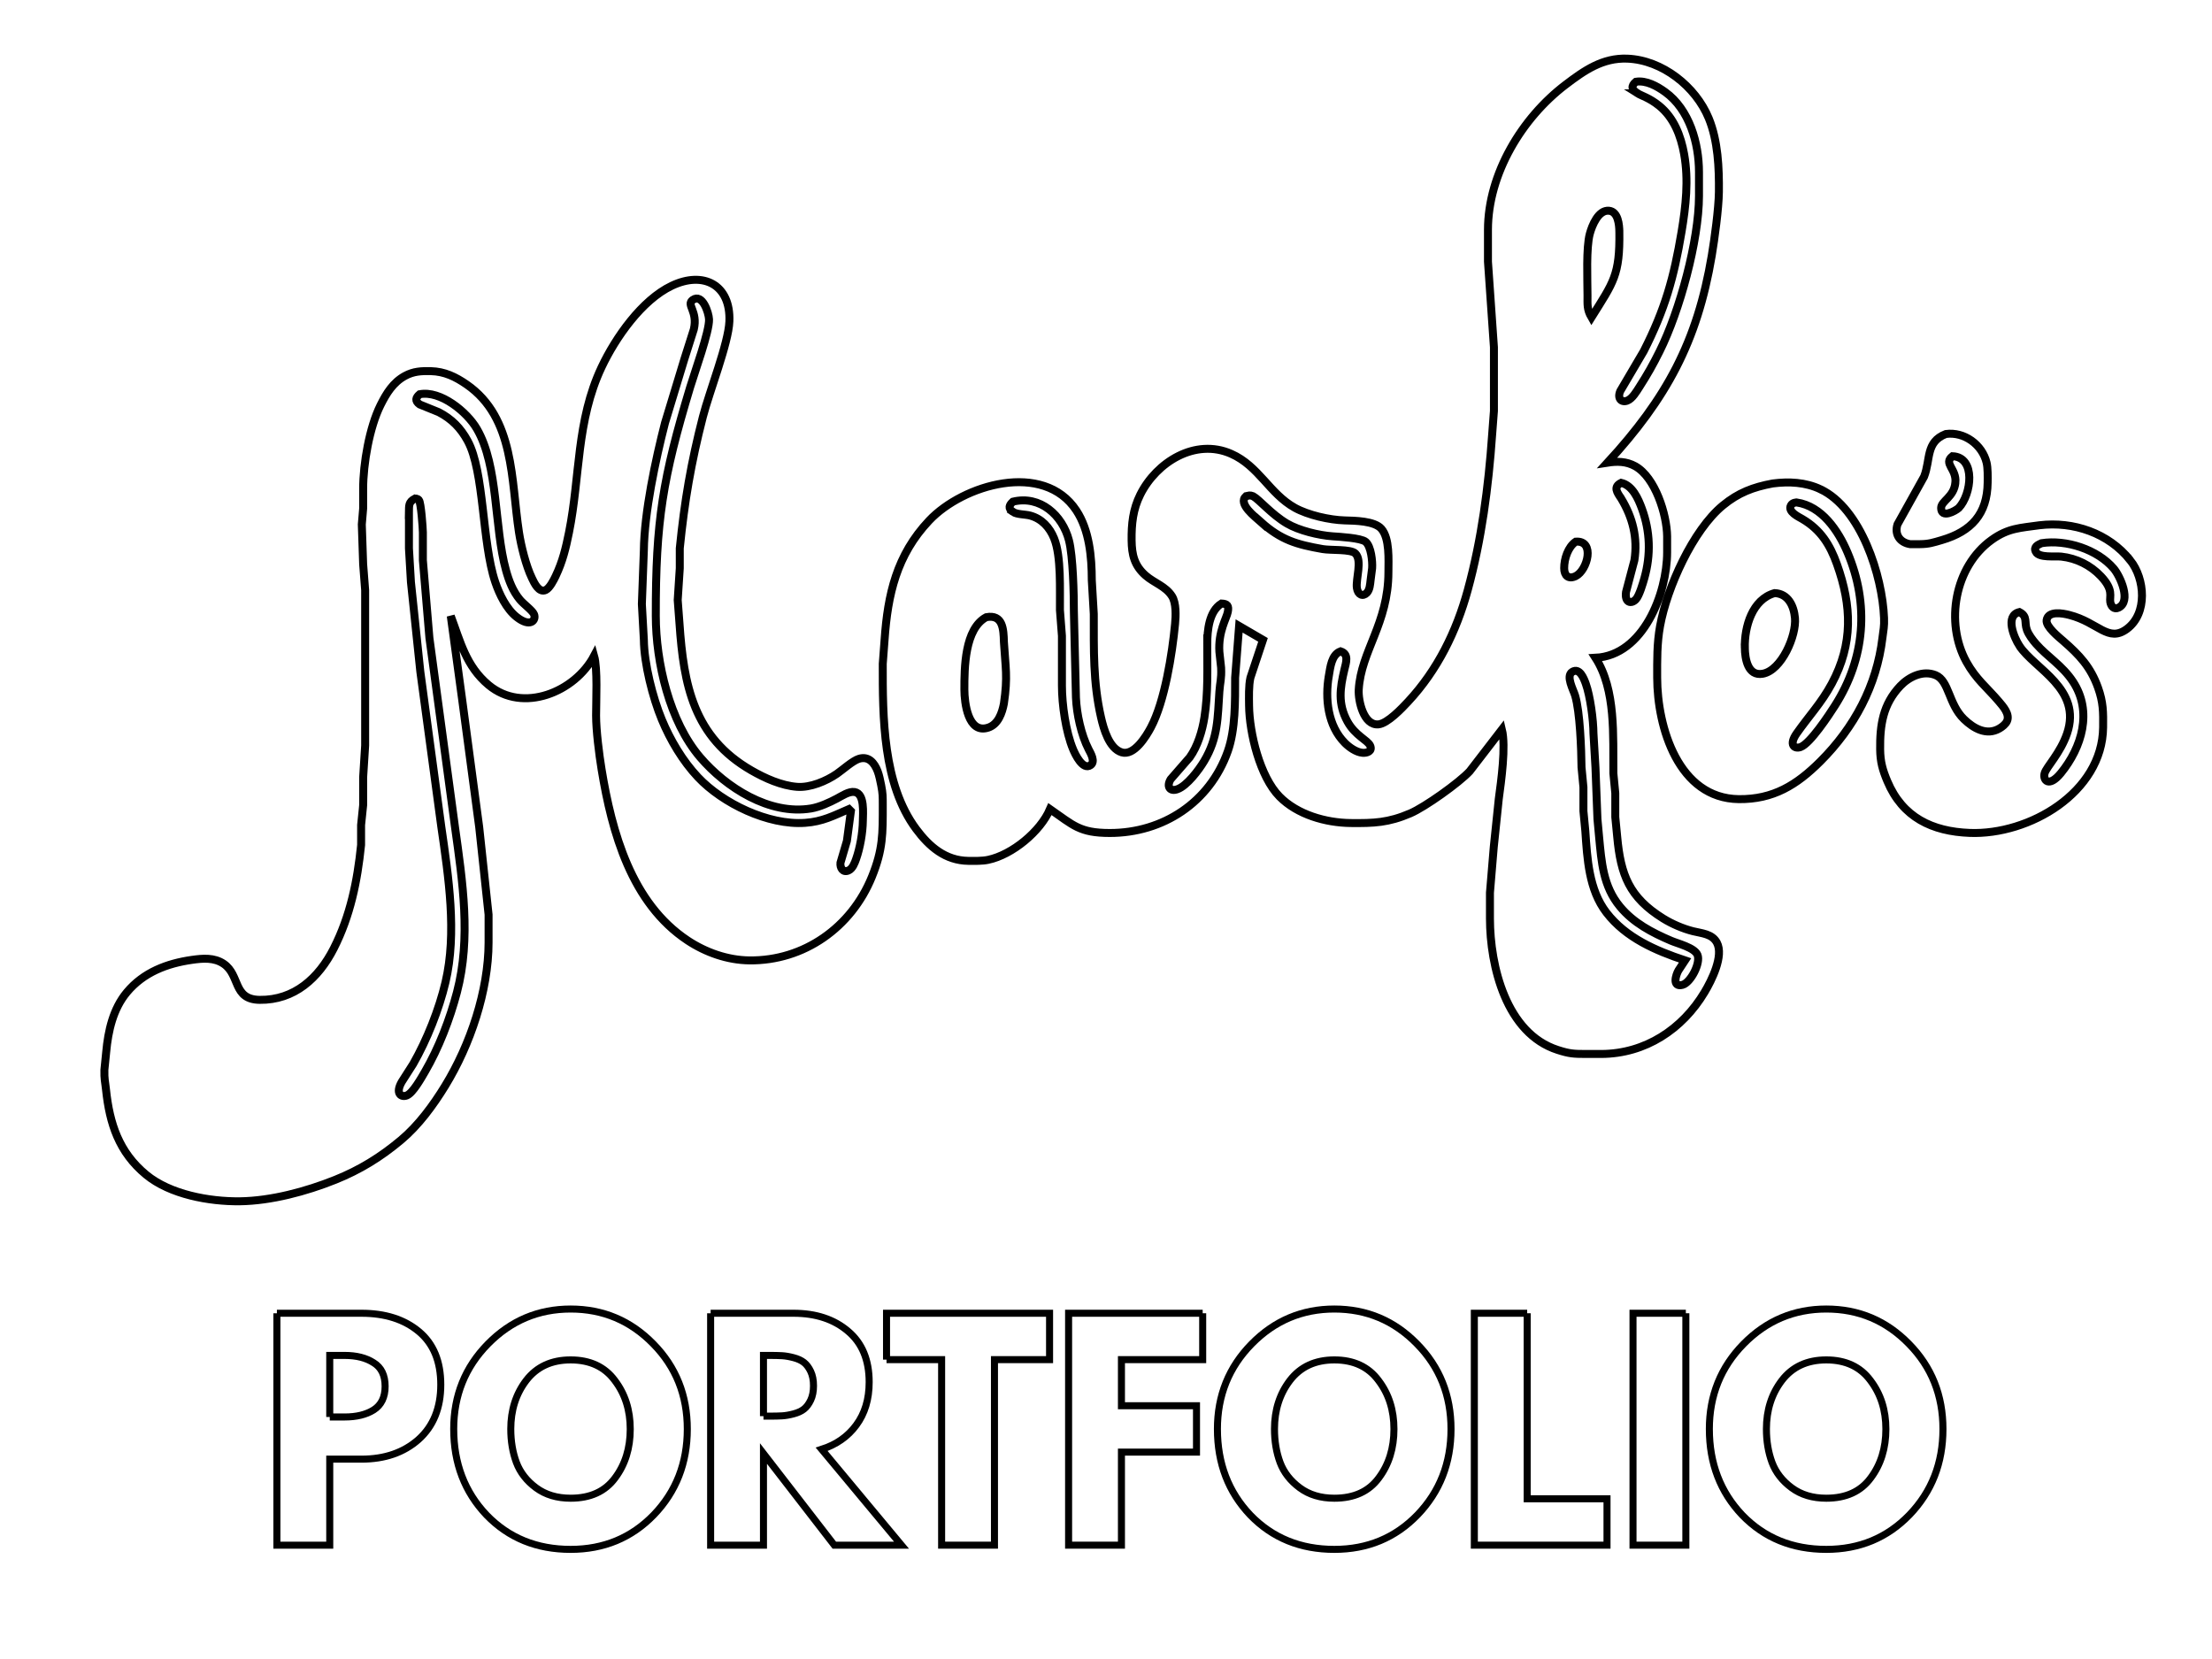 <?xml version="1.0" encoding="UTF-8" standalone="no"?>
<!-- Created with Inkscape (http://www.inkscape.org/) -->

<svg
   xmlns:dc="http://purl.org/dc/elements/1.1/"
   xmlns:cc="http://creativecommons.org/ns#"
   xmlns:rdf="http://www.w3.org/1999/02/22-rdf-syntax-ns#"
   xmlns:svg="http://www.w3.org/2000/svg"
   xmlns="http://www.w3.org/2000/svg"
   xmlns:sodipodi="http://sodipodi.sourceforge.net/DTD/sodipodi-0.dtd"
   xmlns:inkscape="http://www.inkscape.org/namespaces/inkscape"
   id="logo"
   version="1.1"
   inkscape:version="0.48.4 r9939"
   width="400"
   height="300"
   xml:space="preserve"
   sodipodi:docname="a.svg"><defs
     id="defs6" /><sodipodi:namedview
     pagecolor="#ffffff"
     bordercolor="#666666"
     borderopacity="1"
     objecttolerance="10"
     gridtolerance="10"
     guidetolerance="10"
     inkscape:pageopacity="0"
     inkscape:pageshadow="2"
     inkscape:window-width="1280"
     inkscape:window-height="969"
     id="namedview4"
     showgrid="false"
     inkscape:zoom="1.4037175"
     inkscape:cx="347.38171"
     inkscape:cy="30.998937"
     inkscape:window-x="0"
     inkscape:window-y="30"
     inkscape:window-maximized="1"
     inkscape:current-layer="g10"
     showguides="true"
     inkscape:guide-bbox="true"><sodipodi:guide
       orientation="1,0"
       position="18.166,104.01"
       id="guide3765" /><sodipodi:guide
       orientation="1,0"
       position="383.345,151.373"
       id="guide3767" /></sodipodi:namedview><g
     id="g10"
     inkscape:groupmode="layer"
     inkscape:label="ink_ext_XXXXXX"
     transform="matrix(1.25,0,0,-1.25,0,300)"><g
       id="g12"
       transform="matrix(0.036,0,0,0.036,14.898,38.437)"
       style="fill:none;stroke:#000000;stroke-width:32;stroke-miterlimit:4;stroke-opacity:1;stroke-dasharray:none"><path
         d="m 3557.5,2143.8 c -24.22,-5.23 -54.96,-4.41 -80,-4.18 -92.15,1.13 -156.72,56.48 -209.92,128.01 -134.06,180.31 -134.38,449.53 -134.06,663.98 l 7.26,96.02 c 12.81,183.04 48.32,340.62 179.02,479.26 136.92,145.23 460,240.27 591.61,40.74 52.65,-79.85 61.95,-186.88 62.11,-280 l 8,-136.02 c 0.24,-143.36 -3.28,-274.37 29.18,-415.97 10.47,-45.55 32.31,-124.18 82.82,-139.93 49.76,-15.47 98.32,63.99 117.42,99.93 55.78,104.68 85.86,296.56 97.19,415.97 3.12,32.42 5.23,84.03 -12.54,111.84 -25.28,39.76 -71.68,52.97 -105.75,82.81 -45.31,39.61 -55.62,83.59 -56.32,141.37 -0.75,65.51 5.11,124.22 34.96,183.98 65.27,130.51 220.7,227.38 365.04,163.79 111.6,-49.14 153.59,-160 255.97,-216.99 52.97,-29.42 139.46,-48.95 200,-50.7 40.9,-1.14 120.16,-1.68 147.93,-33.91 33.83,-39.3 28.17,-124.65 28.09,-174.18 -0.31,-206.41 -110.31,-316.88 -119.3,-471.99 -2.54,-44.57 19.53,-145.2 79.3,-139.53 36.72,3.51 94.65,65.04 119.26,91.52 118.16,126.95 194.02,281.76 239.53,448.01 55.62,203.12 83.28,414.41 97.93,623.98 l 7.26,96.02 0,255.97 -23.98,344.03 0,128.01 c 0.31,224.72 136.4,449.41 311.99,582.93 75.51,57.46 148.98,108.67 248.01,104.72 140.39,-5.51 274.8,-111.91 327.26,-239.69 37.15,-90.46 41.84,-199.18 40.75,-295.97 -0.82,-67.03 -17.31,-187.93 -28.72,-256.02 -58.24,-346.4 -181.87,-573.59 -419.29,-831.99 38.87,6.09 76.09,5.66 111.68,-14.06 80.7,-44.96 127.26,-194.18 128.32,-281.96 l 0,-63.98 c -0.24,-165.35 -95.67,-414.57 -288.01,-423.98 83.13,-129.07 70.31,-315.32 71.99,-464.03 l 7.7,-80 0,-95.97 7.77,-80 c 13.99,-151.68 47.89,-242.66 184.53,-327.54 35.71,-22.07 79.22,-40.94 120,-51.21 34.81,-8.72 76.49,-10.16 95.86,-45.75 28.95,-53.28 -21.68,-153.12 -49.53,-199.53 -89.1,-148.94 -238.24,-247.19 -414.3,-248.01 l -64.02,0 c -48.09,0.08 -65.35,1.22 -111.99,16.25 -206.1,66.25 -271.68,335.28 -271.99,527.78 l 0,103.98 15.35,184.03 20,191.99 c 9.92,74.14 29.37,211.13 12.65,280 L 5492.15,2499.7 c -42.66,-46.17 -179.85,-143.83 -238.63,-169.1 -88.25,-37.86 -146.49,-40 -240,-38.99 -100.16,1.21 -213.87,33.52 -285.63,106.33 -78.79,79.92 -121.09,255.35 -122.38,365.66 -0.39,33.95 -1.84,79.69 5.43,112.04 l 50.58,151.99 -96.01,55.97 -16.02,-207.96 c -0.15,-93.21 1.76,-207.54 -29.57,-296.02 -72.58,-205.12 -260.43,-328.32 -474.41,-328.01 -121.37,0.16 -146.25,30.98 -240,96.02 -38.4,-90.08 -151.6,-183.28 -248.01,-203.83 z m 2609.22,3080.08 c 15.43,-9.85 46.72,-17.62 86.48,-49.69 59.57,-48.09 87.5,-121.13 100.63,-194.57 18.55,-104.06 6.95,-208.55 -10.31,-311.99 -30.9,-184.96 -66.64,-311.92 -152.11,-480 l -94.14,-160 c -13.21,-30.47 5.19,-47.46 28.08,-38.64 20.39,7.82 37.11,36.88 48.56,54.61 33.51,52.35 53.9,88.52 81.6,144.03 80.47,161.36 157.69,443.98 158.01,623.98 l 0,96.02 c -0.16,115.51 -38.01,251.21 -136.02,321.68 -33.2,23.9 -75.82,47.5 -117.42,41.21 -21.29,-18.01 -16.99,-31.68 6.64,-46.64 z m -73.2,-556.25 c -0.43,27.77 -4.65,80.62 -41.45,84.49 -42.97,4.45 -68.4,-59.69 -77.27,-92.5 -15.31,-56.41 -9.37,-183.91 -9.29,-248.01 0.08,-35.97 -2.66,-55.82 16.01,-88.01 89.03,142.35 114.3,169.69 112,344.03 z m -4650.16,-1880 68.4,-511.99 37.73,-352.04 0,-111.99 c -0.31,-194.37 -73.59,-411.37 -174.45,-575.97 -47.93,-78.25 -107.15,-158.99 -177.54,-218.01 C 1115.66,949.148 1032.62,897.781 933.52,858.02 816.801,811.219 675.898,773.141 549.488,771.609 427.34,770.238 269.801,798.762 173.52,878.25 63.91,968.641 26.719,1083.6 12.23,1219.62 c -3.75,34.96 -7.391,41.29 -6.57,80 l 7.27,71.99 c 7.852,84.65 27.379,173.13 83.199,240 67.031,80.24 160.98,115.86 261.371,130.16 43.199,6.17 89.219,10.23 127.699,-15.9 66.871,-45.63 35.821,-143.28 144.289,-144.8 139.692,-1.92 237.543,87.69 297.934,206.56 66.719,131.21 94.878,270.31 109.768,415.97 l 0,80 8.32,80 0,112.04 8.01,127.96 0,624.03 -8.01,103.98 -5.43,160 5.43,64.03 0,80 c 0.15,100.31 25.19,246.21 70.08,335.97 23.43,46.88 50.31,90.74 97.93,116.72 34.45,18.75 65.82,20.08 103.98,19.22 55.27,-1.37 99.22,-22.73 143.98,-53.67 193.72,-134.1 178.09,-386.1 210.2,-594.26 8.48,-54.88 28.12,-134.41 52.15,-183.98 9.1,-18.99 27.65,-60.36 55.19,-47.62 16.1,7.54 32.39,39.84 39.93,55.58 28.16,59.14 40.97,112.5 53.75,176.02 45.19,224.65 28.78,447.34 131.05,663.98 55.9,118.52 161.13,269.46 281.76,327 126.79,60.39 237.42,4.88 231.68,-142.97 -3.44,-87.85 -80.31,-281.68 -106.64,-384.03 -47.54,-184.96 -73.6,-338.04 -92.74,-527.96 l 0,-80 -8.32,-128.01 7.31,-96.02 c 16.72,-244.37 56.36,-454.88 288.71,-588.55 54.41,-31.37 120.62,-61.21 183.98,-65.98 52.89,-4.02 117.23,23.16 160,52.7 23.79,16.48 62.74,51.91 88.01,59.92 39.45,12.42 62.73,-16.88 75.51,-50.08 5.86,-15.2 10.9,-39.61 14.1,-56.02 6.72,-35.03 6.33,-45.03 6.41,-80 0.15,-114.84 1.09,-177.65 -43.6,-287.96 -82.26,-203.05 -272.81,-338.56 -492.42,-336.02 -87.85,1.05 -175.2,31.84 -248.01,80 -226.13,149.84 -304.53,434.88 -345.97,688.01 -9.93,60.7 -21.92,155.51 -22.04,215.97 -0.07,60.2 6.65,188.32 -7.96,240 -76.49,-144.96 -285.79,-232.69 -424.03,-117.34 -90.39,75.43 -113.36,174.18 -151.99,277.34 z m 1546.05,-568.01 -25.89,-87.85 c -2.11,-20.39 9.84,-40.7 32.38,-30.78 16.64,7.26 25.12,30.7 30.74,46.64 15.59,44.22 26.29,105.11 26.88,151.99 0.31,31.13 8.55,109.77 -33.05,116.64 -22.81,3.75 -51.52,-15.82 -70.98,-26.17 -30.39,-16.13 -70,-34.22 -103.98,-39.92 -167.27,-27.89 -342.07,84.41 -445.59,205.47 -123.63,144.37 -178.08,381.25 -178.44,567.96 -0.54,382.66 28.09,554.26 138.25,920 17.54,58.25 77.61,223.64 75.7,272.04 -1.05,26.64 -26.48,105.19 -65.2,78.16 -28.16,-19.69 21.25,-44.73 4.07,-118.16 l -38.09,-120 -77.66,-256.02 c -38.24,-148.63 -83.2,-359.77 -85.03,-511.99 l -8.01,-216.02 8.01,-143.98 c 1.09,-95.51 35.43,-231.6 72.07,-320 34.21,-82.66 83.82,-166.41 145.27,-231.68 99.61,-105.86 282.89,-193.95 430.62,-183.6 70.28,4.89 113.87,28.56 176.02,55.28 l 8.01,-8.01 z m -1716.87,1754.18 76.95,-31.21 c 52.11,-27.19 87.78,-63.52 115.86,-114.96 67.81,-123.91 56.72,-406.56 111.02,-568.01 16.25,-48.32 44.96,-107.7 85.47,-139.77 55.35,-43.98 80,-13.28 70.31,10.59 -6.17,15.2 -41.92,40.94 -56.56,58.55 -28.79,34.61 -44.26,75.75 -56.18,118.64 -48.24,173.98 -29.33,417.65 -116.95,568.01 -39.61,68.08 -146.09,155.5 -229.92,139.1 -15.98,-13.99 -19.92,-26.41 0,-40.94 z m 6296.72,-234.18 c 5.27,-22.23 4.49,-56.56 4.26,-80 -1.53,-126.33 -65.36,-196.02 -184.03,-230.86 -34.14,-10 -51.76,-16.17 -87.97,-16.48 l -40,0 c -41.05,6.87 -63.04,39.1 -50.43,79.33 l 106.96,191.99 c 26.99,68.75 5.23,139.3 87.46,171.37 74.06,10 146.48,-42.85 163.75,-115.35 z m -125.43,-80 c -5.51,-58.32 -57.27,-73.67 -57.27,-101.84 0,-43.75 56.64,-12.65 70.71,0 51.36,53.83 70.39,203.91 -25.2,207.93 -37.93,-30.07 17.19,-50 11.76,-106.09 z m -1342.89,-63.98 c 46.09,-76.18 67.11,-158.25 53.04,-248.01 l -33.75,-127.85 c -5.85,-42.62 20.63,-49.54 39.77,-29.26 13.59,14.37 28.32,64.61 34.06,85.12 26.49,94.29 23.67,187.96 -10.15,280 -14.57,39.57 -37.54,92.46 -82.97,103.12 -32.54,-16.25 -17.42,-37.38 0,-63.12 z m 800.58,37.34 c 163.01,-76.95 249.11,-348.01 255.67,-517.34 1.36,-35.12 -2.58,-47.31 -6.49,-80 -22.89,-191.68 -113.12,-359.93 -249.18,-496.02 -95.47,-95.43 -190,-153.52 -328,-151.99 -242,2.81 -327.7,287.93 -328.01,488.01 -0.08,71.32 -1.21,137.18 11.68,207.96 27.85,153.29 131.76,385.16 252.3,484.26 62.5,51.37 121.68,73.6 200,88.24 65.31,8.4 131.6,5.43 192.03,-23.12 z m -2248,-131.99 c 81.44,-72.74 143.75,-90.16 248,-108.48 32.39,-5.7 113.09,0.47 131.18,-17.69 28.71,-28.72 0.89,-102.31 6.09,-138.72 3.91,-27.46 23.98,-35.86 39.92,-19.53 12.07,12.35 13.28,34.89 15.2,51.06 l 6.17,48.01 c 1.91,27.5 -4.1,87.5 -26.02,106.05 -18.24,15.47 -105.19,20.23 -132.54,22.11 -55.7,3.83 -136.01,23.28 -184.02,51.6 -62.38,36.95 -110.94,96.06 -135.82,109.57 -14.88,5.35 -14.73,2.58 -28.59,0 -33.6,-30 36.48,-82.62 60.43,-103.98 z m -3424.03,38.63 0,-143.98 8.01,-136.02 37.77,-360 84.38,-623.98 c 28.83,-200 63.44,-425.71 16.64,-624.03 -25.74,-108.94 -74.22,-230.86 -129.73,-328.01 l -45.93,-71.99 c -27.04,-47.03 -2.31,-63.59 20.31,-54.65 24.57,9.69 58.55,70.9 72.5,94.65 55.97,95.78 100.86,212.74 129.02,320 57.19,218.09 22.66,444.49 -7.93,664.03 l -102.77,760 -26.25,311.99 0,111.99 c -0.24,18.09 -7.54,120.31 -15.94,129.69 -7.34,8.08 -15.04,5.82 -15.98,6.09 -26.25,-14.02 -23.51,-27.54 -24.1,-55.78 z m 2427.07,2.5 c 16.21,-11.13 48.64,-9.53 68.95,-14.88 46.95,-12.58 78.79,-47.7 96.56,-91.6 29.45,-72.66 22.54,-207.86 23.44,-288.01 l 8.01,-104.03 0,-200 c 0.07,-75.89 15.5,-186.13 44.96,-255.97 8.47,-20.24 38.94,-85.28 70.15,-63.36 20.39,14.3 0.24,47.93 -7.77,63.36 -30.16,58.55 -48.16,142.07 -51.02,208.01 l -8.32,343.98 c 0,70.98 -3.2,223.44 -19.84,288.01 -25.94,100.78 -115.63,181.99 -225.12,155.43 -14.41,-13.28 -21.44,-26.88 0,-40.94 z m 3126.29,25.9 c -13.67,-25.67 30.59,-45.51 46.64,-55.04 73.28,-43.36 110.43,-102.89 138.48,-181.37 59.76,-167.34 65.23,-320.08 -20.94,-480 -41.91,-77.81 -91.99,-130.08 -141.05,-200 -32.78,-46.79 -8.17,-63.36 15.7,-54.65 38.87,14.18 113.91,128.44 138.32,166.64 121.25,190.59 138.63,407.39 50.08,616.02 -36.95,87.03 -102.97,185.43 -204.1,200.31 -0.47,-0.08 -16.64,0.31 -23.13,-11.91 z m 1363.63,-220.39 c 59.57,-74.81 70.71,-213.52 -13.28,-275.94 -75.78,-56.21 -114.65,26.17 -231.68,56.09 -24.96,6.41 -85.23,18.4 -91.05,-21.05 -3.83,-25.74 48.87,-67.97 67.03,-83.75 64.96,-56.33 110.16,-104.81 139.61,-187.34 21.21,-59.22 21.13,-98.75 20.39,-160 -3.12,-261.61 -297.27,-432.97 -535.98,-423.72 -150.58,5.86 -269.84,61.88 -331.05,207.7 -19.3,45.86 -28.32,78.09 -28.95,128.01 -1.13,96.79 10.63,180.94 81.41,255.27 34.88,36.49 91.13,63.91 141.87,42.81 54.3,-22.65 51.1,-116.09 113.52,-176.64 38.48,-37.3 91.52,-67.54 142.85,-37.22 11.29,6.72 24.57,16.99 30.08,29.22 12.42,27.77 -15.35,58.78 -32.15,78.55 -48.55,57.11 -92.54,89.92 -131.13,160 -86.52,157.27 -47.27,382.73 101.52,489.69 67.23,48.32 115.31,47.85 192.03,58.94 136.8,16.64 277.97,-31.44 364.96,-140.62 z m -2274.72,-31.84 c 0.08,-29.45 16.79,-46.17 46.56,-31.83 47.58,23.9 78.48,144.14 0,138.39 -30.9,-20.66 -46.72,-68.98 -46.56,-106.56 z m 1895.12,65.98 c 12.77,-25.59 76.87,-16.8 102.61,-19.49 60.67,-6.57 117.31,-34.73 159.22,-78.99 52.15,-55.12 33.83,-80.08 37.5,-103.2 2.74,-16.88 14.49,-31.92 33.05,-23.13 53.2,25.24 6.64,127.07 -19.18,157.31 -65.94,77.19 -190.74,117.34 -290.08,101.91 -13.63,-6.4 -33.28,-14.18 -23.12,-34.41 z M 6597.66,2995.64 c 0.82,-43.44 11.68,-114.73 71.83,-104.11 75.94,13.36 136.17,153.68 129.69,224.11 -4.49,49.25 -27.5,97.65 -81.68,100 -90.31,-25.2 -121.52,-135.63 -119.84,-220 z m -2160.16,15.97 c -0.16,-98.87 4.02,-198.08 -11.52,-295.97 -8.56,-54.11 -26.8,-115.12 -58.79,-160 l -76.72,-88.01 c -17.62,-29.22 -3.36,-51.14 27.19,-40.08 38.71,13.98 85.86,77.19 106.79,112.07 57.23,95.27 54.65,175.59 61.76,280 2.74,39.61 8.99,48.79 6.99,96.02 l -6.99,63.98 c -5.19,81.45 28.83,134.57 33.79,159.84 5.12,25.75 -1.45,33.05 -25.31,34.26 -50.24,-31.13 -57.11,-108.16 -57.19,-162.11 z m 3263.67,-8.01 c 60.16,-92.46 252.42,-172.22 191.53,-351.99 -26.72,-78.71 -83.13,-134.72 -90.16,-159.69 -7.93,-28.39 17.03,-58.78 65.04,0 84.8,103.87 128.01,247.62 49.06,367.7 -42.73,65.12 -103.71,100.47 -148.75,152.07 -13.36,15.39 -29.73,36.72 -36.64,55.94 -11.52,31.99 4.34,53.75 -30.08,71.76 -59.33,-13.99 -21.52,-102.66 0,-135.79 z M 3461.52,2827.63 c 0.08,-51.37 14.22,-179.46 95.82,-152.58 40.16,13.2 55.75,58.83 62.97,96.56 16.14,108.63 6.25,144.96 0,248.01 -1.29,51.52 -4.26,111.6 -70.82,99.22 -87.03,-46.64 -88.16,-203.36 -87.97,-291.21 z m 1464.61,55.97 c -16.05,-91.6 -4.61,-201.09 64.81,-270.54 17.54,-17.42 45.04,-36.96 70.39,-39.18 18.01,-1.6 40.82,6.05 30.82,28.55 -10.08,22.54 -59.92,39.92 -91.37,97.19 -38.87,70.98 -30,133.52 -12.3,208.01 6.79,28.55 19.57,62.81 -15.2,74.06 -36.4,-13.44 -41.05,-63.52 -47.15,-98.09 z M 6331.17,1699.62 c -10.62,-18.09 -26.64,-69.38 16.1,-58.24 32.57,8.47 73.98,87.93 60.23,120.47 -12.38,29.14 -77.58,44.64 -105.98,56.72 -76.91,32.81 -151.13,71.52 -205.39,137.07 -68.24,82.3 -74.22,179.1 -83.98,280 l -6.64,71.99 -8.01,208.01 -8.01,135.97 c -0.23,53.6 -12.93,149.92 -30.94,200 -7.14,19.92 -24.57,65.94 -54.33,47.38 -26.8,-16.64 4.73,-72.1 11.6,-95.39 19.77,-66.52 24.88,-214.96 25.7,-287.96 l 7.66,-80 0,-96.02 7.62,-80 c 7.65,-111.13 13.9,-235.82 84.96,-328.01 78.32,-101.68 197.5,-152.54 315.74,-191.99 z"
         style="fill:none;stroke:#000000;stroke-width:32;stroke-miterlimit:4;stroke-opacity:1;stroke-dasharray:none"
         id="path14"
         inkscape:connector-curvature="0"
         sodipodi:nodetypes="cccccccccccccccccccccccccccccccccccccccccccccccccccccccccccccccccccccccccccccccccccccccccccccccccccccccccccccccccccccccccccccccccccccccccccccsccccccccccccccccccccccccccccccccccccccccccccccccccccccsccccccccccccccccccccccccccccccccccccccccccccccccccccccccccccccccccccccccccccccccccccccccccccccccccccccccccccccccccccccccccccccccccccccccccccccccccccccccccccccccccccccc" /></g><g
       transform="scale(1,-1)"
       style="font-size:40.666px;font-style:normal;font-weight:normal;line-height:125%;letter-spacing:0px;word-spacing:0px;fill:#000000;fill-opacity:1;stroke:none;font-family:Sans"
       id="portfolio"><path
         d="m 40.057,-50.018 12.241,0 c 3.416,3.4e-5 6.181,0.881 8.296,2.643 2.115,1.762 3.172,4.324 3.172,7.686 -2.6e-5,3.362 -1.071,6.005 -3.213,7.93 -2.142,1.898 -4.894,2.847 -8.255,2.847 l -4.595,0 0,12.444 -7.645,0 0,-33.55 m 7.645,15.006 2.155,0 c 1.708,1.9e-5 3.104,-0.339 4.189,-1.017 1.112,-0.705 1.667,-1.844 1.667,-3.416 -1.8e-5,-1.6 -0.556,-2.738 -1.667,-3.416 -1.084,-0.705 -2.481,-1.057 -4.189,-1.057 l -2.155,0 0,8.906"
         style="font-variant:normal;font-weight:bold;font-stretch:normal;text-align:start;line-height:125%;writing-mode:lr-tb;text-anchor:start;fill:none;stroke:#000000;stroke-width:1.017;stroke-opacity:1;font-family:League Spartan;-inkscape-font-specification:League Spartan Bold"
         id="path2990"
         inkscape:connector-curvature="0" /><path
         d="m 65.636,-33.264 c -10e-7,-4.853 1.654,-8.96 4.961,-12.322 3.308,-3.362 7.293,-5.043 11.956,-5.043 4.69,3.4e-5 8.675,1.681 11.956,5.043 3.28,3.335 4.921,7.442 4.921,12.322 -3.5e-5,4.907 -1.613,9.041 -4.839,12.403 -3.226,3.335 -7.239,5.002 -12.037,5.002 -4.907,-1e-6 -8.96,-1.654 -12.159,-4.961 -3.172,-3.335 -4.758,-7.483 -4.758,-12.444 m 8.255,0 c -1e-5,1.762 0.271,3.375 0.813,4.839 0.542,1.437 1.491,2.657 2.847,3.66 1.356,1.003 3.023,1.505 5.002,1.505 2.847,6e-6 4.988,-0.976 6.425,-2.928 1.464,-1.952 2.196,-4.311 2.196,-7.076 -2.6e-5,-2.738 -0.746,-5.083 -2.237,-7.035 -1.464,-1.979 -3.592,-2.969 -6.385,-2.969 -2.765,2.7e-5 -4.907,0.99 -6.425,2.969 -1.491,1.952 -2.237,4.297 -2.237,7.035"
         style="font-variant:normal;font-weight:bold;font-stretch:normal;text-align:start;line-height:125%;writing-mode:lr-tb;text-anchor:start;fill:none;stroke:#000000;stroke-width:1.017;stroke-opacity:1;font-family:League Spartan;-inkscape-font-specification:League Spartan Bold"
         id="path2992"
         inkscape:connector-curvature="0" /><path
         d="m 102.803,-50.018 11.997,0 c 3.226,3.4e-5 5.856,0.868 7.889,2.603 2.033,1.708 3.05,4.162 3.05,7.361 -3e-5,2.467 -0.624,4.541 -1.871,6.222 -1.22,1.654 -2.887,2.82 -5.002,3.497 l 11.549,13.867 -9.719,0 -10.248,-13.257 0,13.257 -7.645,0 0,-33.55 m 7.645,14.884 0.895,0 c 0.705,1.8e-5 1.301,-0.014 1.789,-0.041 0.488,-0.027 1.044,-0.122 1.667,-0.285 0.624,-0.163 1.125,-0.393 1.505,-0.691 0.38,-0.298 0.705,-0.732 0.976,-1.301 0.271,-0.569 0.407,-1.261 0.407,-2.074 -2e-5,-0.813 -0.136,-1.505 -0.407,-2.074 -0.271,-0.569 -0.596,-1.003 -0.976,-1.301 -0.38,-0.298 -0.881,-0.529 -1.505,-0.691 -0.624,-0.163 -1.179,-0.258 -1.667,-0.285 -0.488,-0.027 -1.084,-0.041 -1.789,-0.041 l -0.895,0 0,8.784"
         style="font-variant:normal;font-weight:bold;font-stretch:normal;text-align:start;line-height:125%;writing-mode:lr-tb;text-anchor:start;fill:none;stroke:#000000;stroke-width:1.017;stroke-opacity:1;font-family:League Spartan;-inkscape-font-specification:League Spartan Bold"
         id="path2994"
         inkscape:connector-curvature="0" /><path
         d="m 128.25,-43.308 0,-6.71 23.586,0 0,6.71 -7.971,0 0,26.84 -7.645,0 0,-26.84 -7.971,0"
         style="font-variant:normal;font-weight:bold;font-stretch:normal;text-align:start;line-height:125%;writing-mode:lr-tb;text-anchor:start;fill:none;stroke:#000000;stroke-width:1.017;stroke-opacity:1;font-family:League Spartan;-inkscape-font-specification:League Spartan Bold"
         id="path2996"
         inkscape:connector-curvature="0" /><path
         d="m 173.987,-50.018 0,6.71 -11.753,0 0,6.669 10.858,0 0,6.71 -10.858,0 0,13.461 -7.645,0 0,-33.55 19.398,0"
         style="font-variant:normal;font-weight:bold;font-stretch:normal;text-align:start;line-height:125%;writing-mode:lr-tb;text-anchor:start;fill:none;stroke:#000000;stroke-width:1.017;stroke-opacity:1;font-family:League Spartan;-inkscape-font-specification:League Spartan Bold"
         id="path2998"
         inkscape:connector-curvature="0" /><path
         d="m 176.118,-33.264 c 0,-4.853 1.654,-8.96 4.961,-12.322 3.308,-3.362 7.293,-5.043 11.956,-5.043 4.69,3.4e-5 8.675,1.681 11.956,5.043 3.28,3.335 4.921,7.442 4.921,12.322 -3e-5,4.907 -1.613,9.041 -4.839,12.403 -3.226,3.335 -7.239,5.002 -12.037,5.002 -4.907,-1e-6 -8.96,-1.654 -12.159,-4.961 -3.172,-3.335 -4.758,-7.483 -4.758,-12.444 m 8.255,0 c -1e-5,1.762 0.271,3.375 0.813,4.839 0.542,1.437 1.491,2.657 2.847,3.66 1.356,1.003 3.023,1.505 5.002,1.505 2.847,6e-6 4.988,-0.976 6.425,-2.928 1.464,-1.952 2.196,-4.311 2.196,-7.076 -3e-5,-2.738 -0.746,-5.083 -2.237,-7.035 -1.464,-1.979 -3.592,-2.969 -6.385,-2.969 -2.765,2.7e-5 -4.907,0.99 -6.425,2.969 -1.491,1.952 -2.237,4.297 -2.237,7.035"
         style="font-variant:normal;font-weight:bold;font-stretch:normal;text-align:start;line-height:125%;writing-mode:lr-tb;text-anchor:start;fill:none;stroke:#000000;stroke-width:1.017;stroke-opacity:1;font-family:League Spartan;-inkscape-font-specification:League Spartan Bold"
         id="path3000"
         inkscape:connector-curvature="0" /><path
         d="m 220.93,-50.018 0,26.84 11.549,0 0,6.71 -19.194,0 0,-33.55 7.645,0"
         style="font-variant:normal;font-weight:bold;font-stretch:normal;text-align:start;line-height:125%;writing-mode:lr-tb;text-anchor:start;fill:none;stroke:#000000;stroke-width:1.017;stroke-opacity:1;font-family:League Spartan;-inkscape-font-specification:League Spartan Bold"
         id="path3002"
         inkscape:connector-curvature="0" /><path
         d="m 243.885,-50.018 0,33.55 -7.645,0 0,-33.55 7.645,0"
         style="font-variant:normal;font-weight:bold;font-stretch:normal;text-align:start;line-height:125%;writing-mode:lr-tb;text-anchor:start;fill:none;stroke:#000000;stroke-width:1.017;stroke-opacity:1;font-family:League Spartan;-inkscape-font-specification:League Spartan Bold"
         id="path3004"
         inkscape:connector-curvature="0" /><path
         d="m 247.284,-33.264 c 0,-4.853 1.654,-8.96 4.961,-12.322 3.308,-3.362 7.293,-5.043 11.956,-5.043 4.69,3.4e-5 8.675,1.681 11.956,5.043 3.28,3.335 4.921,7.442 4.921,12.322 -4e-5,4.907 -1.613,9.041 -4.839,12.403 -3.226,3.335 -7.239,5.002 -12.037,5.002 -4.907,-1e-6 -8.96,-1.654 -12.159,-4.961 -3.172,-3.335 -4.758,-7.483 -4.758,-12.444 m 8.255,0 c -10e-6,1.762 0.271,3.375 0.813,4.839 0.542,1.437 1.491,2.657 2.847,3.66 1.356,1.003 3.023,1.505 5.002,1.505 2.847,6e-6 4.988,-0.976 6.425,-2.928 1.464,-1.952 2.196,-4.311 2.196,-7.076 -2e-5,-2.738 -0.746,-5.083 -2.237,-7.035 -1.464,-1.979 -3.592,-2.969 -6.385,-2.969 -2.765,2.7e-5 -4.907,0.99 -6.425,2.969 -1.491,1.952 -2.237,4.297 -2.237,7.035"
         style="font-variant:normal;font-weight:bold;font-stretch:normal;text-align:start;line-height:125%;writing-mode:lr-tb;text-anchor:start;fill:none;stroke:#000000;stroke-width:1.017;stroke-opacity:1;font-family:League Spartan;-inkscape-font-specification:League Spartan Bold"
         id="path3006"
         inkscape:connector-curvature="0" /></g></g></svg>
